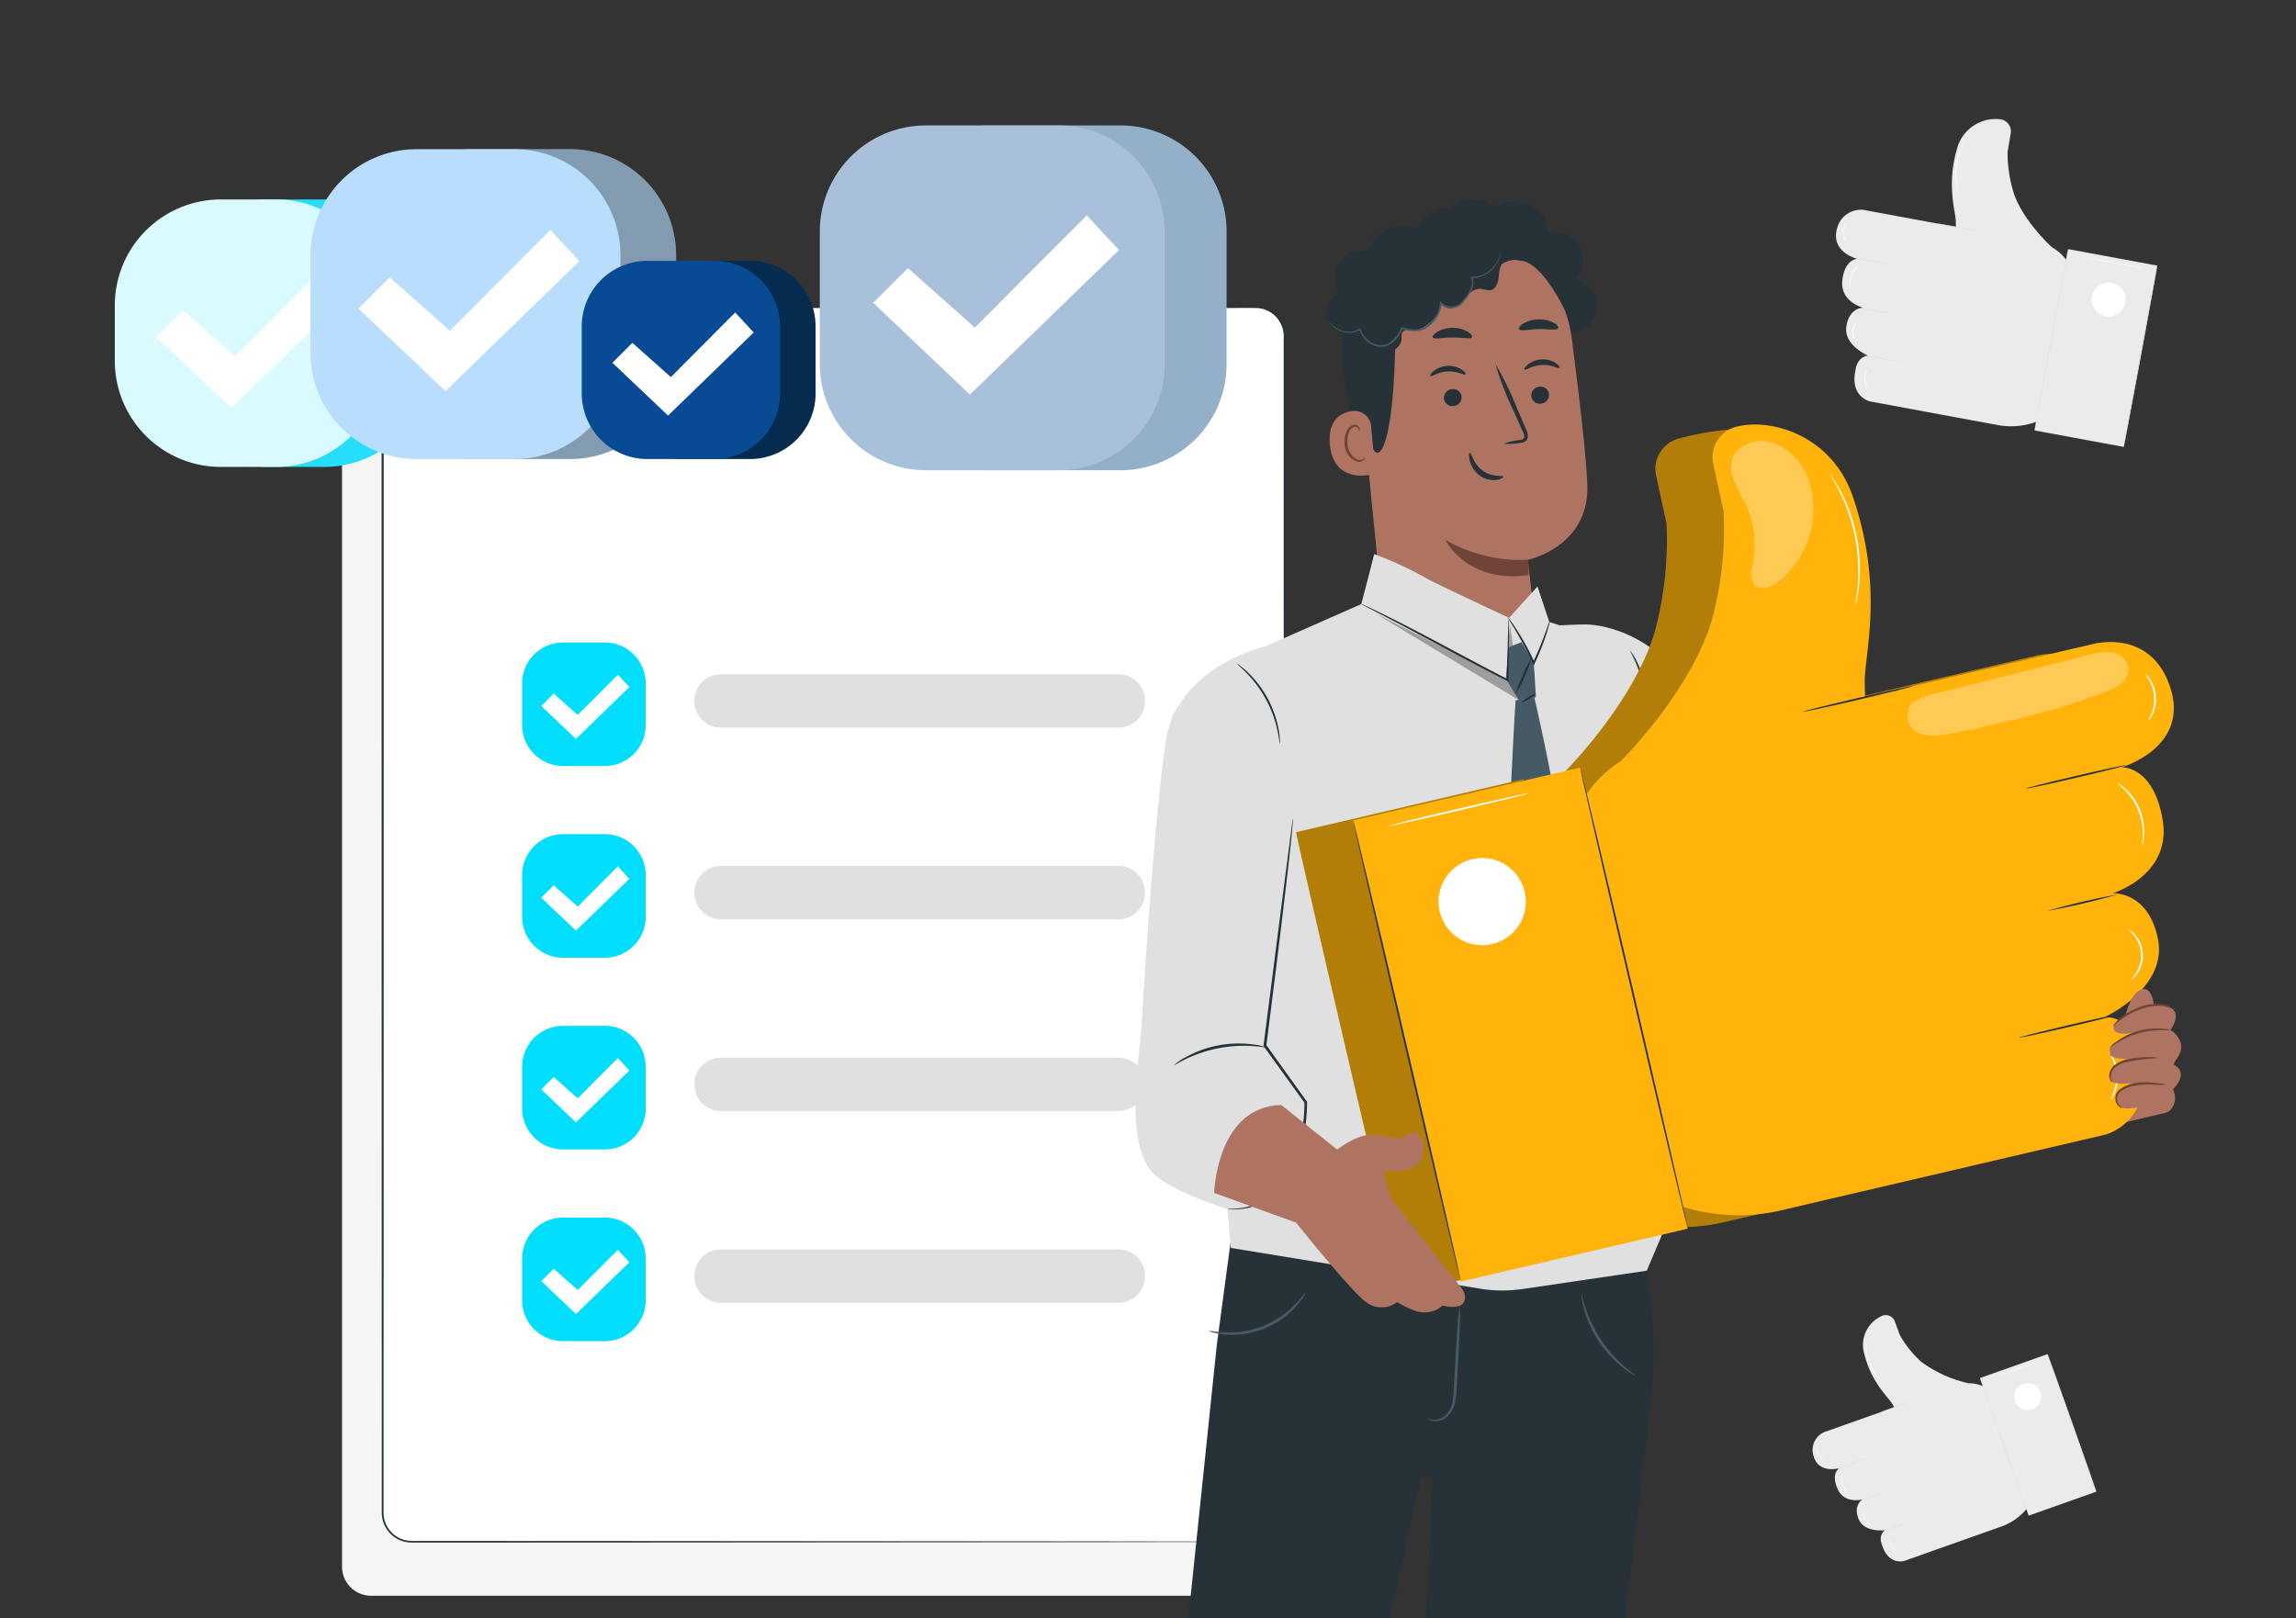 <svg xmlns="http://www.w3.org/2000/svg" xmlns:xlink="http://www.w3.org/1999/xlink" width="288" height="203" viewBox="0 0 288 203">
  <rect x="0" y="0" width="288" height="203" fill="#333333" stroke="none"/>
  <defs>
    <clipPath id="clip-path">
      <rect id="Rectangle_297512" data-name="Rectangle 297512" width="288" height="203" transform="translate(300 1236)" fill="#fff" stroke="#707070" stroke-width="1"/>
    </clipPath>
    <clipPath id="clip-path-2">
      <rect id="Rectangle_297511" data-name="Rectangle 297511" width="288" height="316.606" fill="none"/>
    </clipPath>
    <clipPath id="clip-path-3">
      <rect id="Rectangle_297510" data-name="Rectangle 297510" width="288" height="203" transform="translate(0 0)" fill="none"/>
    </clipPath>
    <clipPath id="clip-path-4">
      <rect id="Rectangle_297504" data-name="Rectangle 297504" width="18.053" height="10.908" transform="translate(172.459 76.921)" fill="none"/>
    </clipPath>
    <clipPath id="clip-path-5">
      <rect id="Rectangle_297505" data-name="Rectangle 297505" width="102.939" height="108.431" transform="translate(162.576 53.817)" fill="none"/>
    </clipPath>
    <clipPath id="clip-path-6">
      <rect id="Rectangle_297507" data-name="Rectangle 297507" width="10.319" height="18.448" transform="translate(217.158 55.32)" fill="none"/>
    </clipPath>
    <clipPath id="clip-path-7">
      <rect id="Rectangle_297508" data-name="Rectangle 297508" width="27.777" height="10.505" transform="translate(239.23 81.798)" fill="none"/>
    </clipPath>
    <clipPath id="clip-path-8">
      <rect id="Rectangle_297509" data-name="Rectangle 297509" width="38.874" height="38.874" transform="translate(45.932 18.714)" fill="none"/>
    </clipPath>
  </defs>
  <g id="_3" data-name="3" transform="translate(-300 -1236)" clip-path="url(#clip-path)">
    <g id="Group_147901" data-name="Group 147901" transform="translate(300 1236)">
      <g id="Group_147900" data-name="Group 147900" clip-path="url(#clip-path-2)">
        <g id="Group_147899" data-name="Group 147899">
          <g id="Group_147898" data-name="Group 147898" clip-path="url(#clip-path-3)">
            <path id="Path_206656" data-name="Path 206656" d="M152.4,200.192H46.549a3.647,3.647,0,0,1-3.647-3.647V48.927a3.647,3.647,0,0,1,3.647-3.647H152.4a3.647,3.647,0,0,1,3.647,3.647V196.545a3.647,3.647,0,0,1-3.647,3.647" fill="#f5f5f5"/>
            <path id="Path_206657" data-name="Path 206657" d="M260.226,34.951l.282,1.43-2.833,15.327a9.139,9.139,0,0,1-7.068,1.618l-16.031-2.963s-2.548-.569-1.838-3.877c0,0,.126-1.746,1.622-1.862,0,0-3.108-1.263-2.764-3.656s2.107-2.361,2.107-2.361-2.91-.735-2.609-3.431,1.875-2.7,1.875-2.7-3.385-.823-2.538-3.81a3.075,3.075,0,0,1,3.757-2.254l11.4,2.106,9.995,1.847a5.806,5.806,0,0,1,4.64,4.585" fill="#ebebeb"/>
            <path id="Path_206658" data-name="Path 206658" d="M257.4,31.031s-3.511-3.177-4.747-6.632a17.048,17.048,0,0,1-.835-5.335c.026-.136.232-1.344.4-2.332a1.533,1.533,0,0,0-1.191-1.752,5.01,5.01,0,0,0-5.548,3.675c-1.333,4.593-.194,7.723-.155,9.122l.038,1.4Z" fill="#ebebeb"/>
            <rect id="Rectangle_297502" data-name="Rectangle 297502" width="23.135" height="11.387" transform="translate(255.201 53.999) rotate(-79.526)" fill="#ebebeb"/>
            <path id="Path_206659" data-name="Path 206659" d="M255.2,54c-.024-.005.9-5.1,2.059-11.382s2.122-11.372,2.146-11.367-.9,5.1-2.059,11.383S255.225,54,255.2,54" fill="#e0e0e0"/>
            <path id="Path_206660" data-name="Path 206660" d="M266.4,56.069c-.024,0,.9-5.1,2.059-11.382s2.122-11.372,2.146-11.367-.9,5.1-2.059,11.383-2.122,11.371-2.146,11.366" fill="#e0e0e0"/>
            <path id="Path_206661" data-name="Path 206661" d="M262.4,37.188a2.131,2.131,0,1,0,2.482-1.708,2.13,2.13,0,0,0-2.482,1.708" fill="#fff"/>
            <path id="Path_206662" data-name="Path 206662" d="M242.967,28.034c.005-.024,1.229.182,2.735.46s2.723.524,2.718.548-1.228-.182-2.735-.46-2.722-.524-2.718-.548" fill="#e0e0e0"/>
            <path id="Path_206663" data-name="Path 206663" d="M233.456,38.673a17.682,17.682,0,0,1,1.751.278c.963.178,1.739.342,1.735.366a17.588,17.588,0,0,1-1.751-.278,17.694,17.694,0,0,1-1.735-.366" fill="#e0e0e0"/>
            <path id="Path_206664" data-name="Path 206664" d="M232.758,32.381c.005-.024,1.116.161,2.482.413s2.47.477,2.465.5-1.115-.16-2.482-.413-2.469-.477-2.465-.5" fill="#e0e0e0"/>
            <path id="Path_206665" data-name="Path 206665" d="M233.654,44.523c0-.024,1.116.161,2.482.413s2.47.477,2.465.5-1.115-.16-2.482-.413-2.469-.477-2.465-.5" fill="#e0e0e0"/>
            <path id="Path_206666" data-name="Path 206666" d="M261.928,32.382c0-.024,1.573.246,3.5.6s3.491.666,3.487.69-1.573-.244-3.5-.6-3.491-.666-3.486-.69" fill="#fff"/>
            <path id="Path_206667" data-name="Path 206667" d="M232.165,36.326a.417.417,0,0,1-.05-.129,1.97,1.97,0,0,1-.075-.369,2.706,2.706,0,0,1-.006-.56,3.139,3.139,0,0,1,.147-.671,3.027,3.027,0,0,1,.3-.617,2.669,2.669,0,0,1,.352-.436,1.957,1.957,0,0,1,.288-.243c.074-.05.116-.076.119-.07s-.15.126-.361.356a3.066,3.066,0,0,0-.328.436,3.055,3.055,0,0,0-.436,1.253,3.118,3.118,0,0,0-.013.546c.022.311.078.5.062.5" fill="#fff"/>
            <path id="Path_206668" data-name="Path 206668" d="M231.573,30.257a.827.827,0,0,1-.223-.288,1.765,1.765,0,0,1,.032-1.7.83.83,0,0,1,.233-.279c.012.01-.079.115-.178.31a1.91,1.91,0,0,0-.03,1.644c.092.2.179.306.166.316" fill="#fff"/>
            <path id="Path_206669" data-name="Path 206669" d="M233,42.853a.865.865,0,0,1-.312-.28,1.516,1.516,0,0,1,.027-1.9.869.869,0,0,1,.32-.271c.01.013-.121.1-.27.31a1.552,1.552,0,0,0-.026,1.826c.143.209.271.305.261.317" fill="#fff"/>
            <path id="Path_206670" data-name="Path 206670" d="M234.28,48.677a.906.906,0,0,1-.216-.306,2,2,0,0,1,0-1.761.891.891,0,0,1,.213-.307c.013.009-.068.126-.156.333a2.244,2.244,0,0,0-.17.855,2.22,2.22,0,0,0,.176.853c.089.208.171.324.158.333" fill="#fff"/>
            <path id="Path_206671" data-name="Path 206671" d="M245.606,23.975a1.5,1.5,0,0,1-.078-.253c-.024-.082-.049-.183-.072-.3s-.055-.253-.073-.405a7.908,7.908,0,0,1-.089-1.069,8.177,8.177,0,0,1,.377-2.593,7.885,7.885,0,0,1,.391-1c.061-.14.13-.261.186-.368s.109-.2.155-.27a1.364,1.364,0,0,1,.147-.22,1.585,1.585,0,0,1-.117.238c-.041.074-.09.165-.141.275s-.116.23-.173.371a8.845,8.845,0,0,0-.369,1,8.638,8.638,0,0,0-.374,2.568A8.848,8.848,0,0,0,245.445,23c.015.151.042.286.06.405s.039.221.057.3a1.486,1.486,0,0,1,.044.261" fill="#fff"/>
            <path id="Path_206672" data-name="Path 206672" d="M250.376,175.1l.759.869,4.122,11.629a7.236,7.236,0,0,1-4.205,3.906l-12.164,4.311s-1.972.618-2.794-1.931c0,0-.6-1.246.375-1.918,0,0-2.63.364-3.341-1.413s.51-2.453.51-2.453-2.286.648-3.146-1.319.217-2.593.217-2.593-2.646.776-3.248-1.608a2.434,2.434,0,0,1,1.685-3.031l8.651-3.069,7.584-2.688a4.6,4.6,0,0,1,5,1.308" fill="#ebebeb"/>
            <path id="Path_206673" data-name="Path 206673" d="M246.889,173.524a15.789,15.789,0,0,1-5.878-2.669,13.492,13.492,0,0,1-2.684-3.328c-.036-.1-.373-1.012-.648-1.756a1.213,1.213,0,0,0-1.51-.73,3.966,3.966,0,0,0-2.35,4.715c.9,3.676,2.923,5.372,3.5,6.315l.579.944Z" fill="#ebebeb"/>
            <rect id="Rectangle_297503" data-name="Rectangle 297503" width="9.014" height="18.313" transform="translate(248.35 172.881) rotate(-19.514)" fill="#ebebeb"/>
            <path id="Path_206674" data-name="Path 206674" d="M254.468,190.142c-.018.007-1.4-3.853-3.092-8.618s-3.044-8.637-3.026-8.643,1.4,3.852,3.092,8.619,3.044,8.636,3.026,8.642" fill="#e0e0e0"/>
            <path id="Path_206675" data-name="Path 206675" d="M262.964,187.131c-.019.007-1.4-3.853-3.093-8.618s-3.044-8.637-3.026-8.643,1.4,3.852,3.093,8.619,3.043,8.635,3.026,8.642" fill="#e0e0e0"/>
            <path id="Path_206676" data-name="Path 206676" d="M252.749,175.769a1.686,1.686,0,1,0,1.026-2.153,1.686,1.686,0,0,0-1.026,2.153" fill="#fff"/>
            <path id="Path_206677" data-name="Path 206677" d="M235.806,177.181c-.007-.018.915-.362,2.057-.766s2.074-.719,2.081-.7-.915.362-2.057.767-2.074.718-2.081.7" fill="#e0e0e0"/>
            <path id="Path_206678" data-name="Path 206678" d="M233.495,188.238c-.007-.018.58-.243,1.31-.5a13.625,13.625,0,0,1,1.335-.435c.006.018-.581.243-1.311.5s-1.328.453-1.334.435" fill="#e0e0e0"/>
            <path id="Path_206679" data-name="Path 206679" d="M230.527,184.2c-.007-.018.829-.331,1.865-.7s1.882-.65,1.889-.631-.829.331-1.865.7-1.883.65-1.889.632" fill="#e0e0e0"/>
            <path id="Path_206680" data-name="Path 206680" d="M235.945,192.171c-.007-.018.829-.331,1.865-.7s1.882-.65,1.889-.631-.829.331-1.865.7-1.882.65-1.889.632" fill="#e0e0e0"/>
            <path id="Path_206681" data-name="Path 206681" d="M250.527,172.66c-.007-.018,1.175-.454,2.639-.973s2.657-.925,2.664-.907-1.175.454-2.64.974-2.656.924-2.663.906" fill="#fff"/>
            <path id="Path_206682" data-name="Path 206682" d="M231.681,187.14s-.033-.021-.085-.069a1.508,1.508,0,0,1-.2-.223,2.13,2.13,0,0,1-.225-.382,2.478,2.478,0,0,1-.166-.518,2.443,2.443,0,0,1-.037-.542,2.188,2.188,0,0,1,.069-.438,1.615,1.615,0,0,1,.1-.281.357.357,0,0,1,.054-.1c.012.005-.053.146-.106.388a2.379,2.379,0,0,0-.053.428,2.655,2.655,0,0,0,.042.527,2.6,2.6,0,0,0,.155.505,2.428,2.428,0,0,0,.207.379c.139.205.252.312.242.321" fill="#fff"/>
            <path id="Path_206683" data-name="Path 206683" d="M228.874,183.213a.67.67,0,0,1-.267-.109,1.395,1.395,0,0,1-.652-1.18.64.64,0,0,1,.05-.284c.012,0-.009.11,0,.283a1.51,1.51,0,0,0,.63,1.139c.141.1.244.139.239.151" fill="#fff"/>
            <path id="Path_206684" data-name="Path 206684" d="M234.837,191.284a.683.683,0,0,1-.325-.069,1.2,1.2,0,0,1-.734-1.315.687.687,0,0,1,.112-.312c.012,0-.041.12-.062.319a1.229,1.229,0,0,0,.705,1.263c.18.086.306.1.3.114" fill="#fff"/>
            <path id="Path_206685" data-name="Path 206685" d="M238.018,194.771a.729.729,0,0,1-.269-.124,1.589,1.589,0,0,1-.7-1.206.736.736,0,0,1,.025-.295c.013,0,0,.114.025.291a1.744,1.744,0,0,0,.68,1.169c.143.107.245.154.24.165" fill="#fff"/>
            <path id="Path_206686" data-name="Path 206686" d="M236.01,173.353a1.22,1.22,0,0,1-.154-.143c-.048-.047-.106-.106-.169-.179s-.138-.152-.21-.249a6.362,6.362,0,0,1-.485-.7,6.5,6.5,0,0,1-.767-1.927,6.358,6.358,0,0,1-.127-.84c-.014-.12-.014-.23-.018-.326s0-.178,0-.246a1.246,1.246,0,0,1,.014-.209,1.136,1.136,0,0,1,.014.209c0,.067,0,.149.012.244s.012.2.029.323a6.8,6.8,0,0,0,.141.83,7.464,7.464,0,0,0,.308.983,7.54,7.54,0,0,0,.452.926,6.946,6.946,0,0,0,.467.7c.07.1.142.179.2.253s.114.137.159.187a1.2,1.2,0,0,1,.134.161" fill="#fff"/>
            <path id="Path_206687" data-name="Path 206687" d="M157.487,193.423H51.641a3.647,3.647,0,0,1-3.647-3.647V42.159a3.647,3.647,0,0,1,3.647-3.647H157.487a3.647,3.647,0,0,1,3.647,3.647V189.776a3.647,3.647,0,0,1-3.647,3.647" fill="#fff"/>
            <path id="Path_206688" data-name="Path 206688" d="M157.487,193.423a3.857,3.857,0,0,0,1.331-.268,3.65,3.65,0,0,0,2.272-3.037c.026-3.524-.007-8.733-.008-15.435-.01-13.408-.024-32.806-.042-56.775,0-11.985-.01-25.113-.016-39.206q0-10.569-.006-21.84,0-5.631,0-11.422,0-1.449,0-2.906a3.658,3.658,0,0,0-.829-2.643,3.517,3.517,0,0,0-2.471-1.246c-.968-.024-1.967-.007-2.954-.011l-103.106.009a3.528,3.528,0,0,0-2.84,1.434,3.384,3.384,0,0,0-.635,1.5,12.758,12.758,0,0,0-.053,1.681V63.51q0,13.361,0,26.307c0,17.248-.006,33.885-.008,49.733s-.008,30.909-.012,45q0,2.643,0,5.239a3.562,3.562,0,0,0,.864,2.3,3.5,3.5,0,0,0,2.13,1.18,8.5,8.5,0,0,0,1.253.047h3.78l4.956,0,18.813.009,56.772.042,15.434.024,4.014.014c.9,0,1.368.013,1.368.013s-.463.009-1.368.013l-4.014.014-15.434.024-56.772.042-18.813.009-4.956,0H52.35a8.734,8.734,0,0,1-1.286-.048,3.714,3.714,0,0,1-2.258-1.249,3.776,3.776,0,0,1-.918-2.438q0-2.6,0-5.24c0-14.094-.008-29.154-.012-45s-.005-32.485-.008-49.733q0-12.936,0-26.307V43.258a12.691,12.691,0,0,1,.055-1.724,3.662,3.662,0,0,1,.684-1.615,3.8,3.8,0,0,1,3.052-1.54l103.106.012c.994.005,1.971-.012,2.97.011a3.779,3.779,0,0,1,2.64,1.334,3.907,3.907,0,0,1,.883,2.8V45.44q0,5.789,0,11.422,0,11.259-.007,21.84c-.006,14.093-.011,27.221-.016,39.206-.018,23.969-.032,43.367-.042,56.775-.016,6.7,0,11.906-.042,15.44a3.651,3.651,0,0,1-.935,2.1,3.629,3.629,0,0,1-2.376,1.184c-.229.01-.345.011-.345.011" fill="#263238"/>
            <path id="Path_206689" data-name="Path 206689" d="M140.288,91.277H90.44a3.346,3.346,0,0,1,0-6.692h49.848a3.346,3.346,0,1,1,0,6.692" fill="#e0e0e0"/>
            <path id="Path_206690" data-name="Path 206690" d="M75.86,96.1H70.632a5.138,5.138,0,0,1-5.138-5.138V85.734A5.138,5.138,0,0,1,70.632,80.6H75.86A5.138,5.138,0,0,1,81,85.734v5.228A5.138,5.138,0,0,1,75.86,96.1" fill="#00defc"/>
            <path id="Path_206691" data-name="Path 206691" d="M67.893,88.571l1.562-1.562,3.012,2.678,5.03-5.049,1.45,1.561-6.7,6.5Z" fill="#fff"/>
            <path id="Path_206692" data-name="Path 206692" d="M140.288,115.328H90.44a3.346,3.346,0,0,1,0-6.692h49.848a3.346,3.346,0,1,1,0,6.692" fill="#e0e0e0"/>
            <path id="Path_206693" data-name="Path 206693" d="M75.86,120.151H70.632a5.138,5.138,0,0,1-5.138-5.138v-5.228a5.138,5.138,0,0,1,5.138-5.138H75.86A5.138,5.138,0,0,1,81,109.785v5.228a5.138,5.138,0,0,1-5.138,5.138" fill="#00defc"/>
            <path id="Path_206694" data-name="Path 206694" d="M67.893,112.622l1.562-1.562,3.012,2.678,5.03-5.05,1.45,1.562-6.7,6.5Z" fill="#fff"/>
            <path id="Path_206695" data-name="Path 206695" d="M140.288,139.379H90.44a3.345,3.345,0,1,1,0-6.691h49.848a3.345,3.345,0,1,1,0,6.691" fill="#e0e0e0"/>
            <path id="Path_206696" data-name="Path 206696" d="M75.86,144.2H70.632a5.138,5.138,0,0,1-5.138-5.138v-5.228a5.138,5.138,0,0,1,5.138-5.138H75.86A5.138,5.138,0,0,1,81,133.836v5.228A5.138,5.138,0,0,1,75.86,144.2" fill="#00defc"/>
            <path id="Path_206697" data-name="Path 206697" d="M67.893,136.673l1.562-1.562,3.012,2.678,5.03-5.05,1.45,1.562-6.7,6.5Z" fill="#fff"/>
            <path id="Path_206698" data-name="Path 206698" d="M140.288,163.431H90.44a3.346,3.346,0,1,1,0-6.692h49.848a3.346,3.346,0,1,1,0,6.692" fill="#e0e0e0"/>
            <path id="Path_206699" data-name="Path 206699" d="M75.86,168.253H70.632a5.137,5.137,0,0,1-5.138-5.137v-5.229a5.138,5.138,0,0,1,5.138-5.138H75.86A5.138,5.138,0,0,1,81,157.887v5.229a5.137,5.137,0,0,1-5.138,5.137" fill="#00defc"/>
            <path id="Path_206700" data-name="Path 206700" d="M67.893,160.724l1.562-1.562,3.012,2.678,5.03-5.05,1.45,1.562-6.7,6.5Z" fill="#fff"/>
            <path id="Path_206701" data-name="Path 206701" d="M205.8,155.005a65.368,65.368,0,0,1,1.427,19.228c-.315,4.086-14.1,117.129-14.1,117.129H174.5l5.233-106.245-1.524.331s-10.163,45.313-10.993,52.65c-.745,6.594-9.316,54.5-9.316,54.5l-17.022.2,5.436-63.369,6.327-60.8,2.38-17.7Z" fill="#263238"/>
            <path id="Path_206702" data-name="Path 206702" d="M179.059,177.908c-.008.01.033.053.121.127a1.278,1.278,0,0,0,.454.215,2.129,2.129,0,0,0,1.765-.418,3.5,3.5,0,0,0,1.205-2.406c.134-1.012.154-2.1.229-3.251.125-2.3.219-4.382.268-5.89a16.28,16.28,0,0,0,0-2.446,16.448,16.448,0,0,0-.26,2.432c-.115,1.505-.248,3.585-.374,5.885-.074,1.145-.087,2.255-.2,3.224a3.313,3.313,0,0,1-1.031,2.249,2.059,2.059,0,0,1-1.58.482,3.516,3.516,0,0,1-.6-.2" fill="#455a64"/>
            <path id="Path_206703" data-name="Path 206703" d="M151.671,166.978a1.494,1.494,0,0,0,.521.188,8.852,8.852,0,0,0,1.487.25,10.713,10.713,0,0,0,8.959-3.6,8.935,8.935,0,0,0,.9-1.21,1.5,1.5,0,0,0,.246-.5c-.052-.035-.467.633-1.335,1.532a11.435,11.435,0,0,1-8.756,3.517c-1.25-.048-2.011-.243-2.024-.182" fill="#455a64"/>
            <path id="Path_206704" data-name="Path 206704" d="M198.378,162.249a6.087,6.087,0,0,0,.283,1.869,13.987,13.987,0,0,0,4.986,7.5,6.082,6.082,0,0,0,1.614.984,16.942,16.942,0,0,1-6.883-10.357" fill="#455a64"/>
            <path id="Path_206705" data-name="Path 206705" d="M255.247,130.264l4.273,1.351,7.761-4.29,4.4,12.263L261.123,142.1l-8-.88Z" fill="#ae7461"/>
            <path id="Path_206706" data-name="Path 206706" d="M205.555,81.026s4.365,2.62,7.98,11.524c7.1,17.49,11.562,26.932,11.562,26.932l32.6,10.3-2.6,13.069s-33.048-4.6-37.474-6.263c-6.054-2.271-10.545-14.212-10.545-14.212Z" fill="#e0e0e0"/>
            <path id="Path_206707" data-name="Path 206707" d="M196.6,41.788a3.44,3.44,0,0,0,1.115-6.753,3.578,3.578,0,0,0-3.421-5.868,4.283,4.283,0,0,0-6.628-3.177,4.816,4.816,0,0,0-5.928.181,3.425,3.425,0,0,0-2.724,5.956" fill="#263238"/>
            <path id="Path_206708" data-name="Path 206708" d="M181.167,29.6l.755-.037a14.594,14.594,0,0,1,15.2,12.682c.918,7.015,1.842,14.777,1.983,18.557.292,7.828-7.472,9.434-7.472,9.434l1.128,9.366-19.016.355-3.373-34.005c-1.1-8.088,2.682-15.472,10.8-16.352" fill="#ae7461"/>
            <path id="Path_206709" data-name="Path 206709" d="M191.694,70.22a18.987,18.987,0,0,1-10.4-2.491s2.691,5.511,10.462,4.418Z" fill="#6f4439"/>
            <path id="Path_206710" data-name="Path 206710" d="M194.3,49.462a1.119,1.119,0,0,1-1.021,1.181,1.07,1.07,0,0,1-1.2-.95,1.12,1.12,0,0,1,1.02-1.182,1.071,1.071,0,0,1,1.2.951" fill="#263238"/>
            <path id="Path_206711" data-name="Path 206711" d="M195.627,46.156c-.131.153-1.008-.432-2.211-.369-1.2.046-2.053.708-2.191.567-.067-.062.061-.332.431-.63a3.066,3.066,0,0,1,1.745-.635,2.95,2.95,0,0,1,1.769.476c.384.265.522.522.457.591" fill="#263238"/>
            <path id="Path_206712" data-name="Path 206712" d="M183.338,49.765a1.117,1.117,0,0,1-1.021,1.18,1.069,1.069,0,0,1-1.2-.95,1.12,1.12,0,0,1,1.02-1.181,1.071,1.071,0,0,1,1.2.951" fill="#263238"/>
            <path id="Path_206713" data-name="Path 206713" d="M183.821,46.967c-.131.153-1.01-.431-2.211-.369-1.2.046-2.053.708-2.191.568-.067-.062.059-.332.431-.631A3.078,3.078,0,0,1,181.6,45.9a2.95,2.95,0,0,1,1.769.476c.383.265.522.522.457.591" fill="#263238"/>
            <path id="Path_206714" data-name="Path 206714" d="M188.627,55.666a7.95,7.95,0,0,1,1.935-.45c.305-.046.593-.122.634-.334a1.565,1.565,0,0,0-.25-.9q-.487-1.092-1.024-2.292a40.36,40.36,0,0,1-2.343-6.014,40.081,40.081,0,0,1,2.821,5.811q.518,1.209.987,2.308a1.782,1.782,0,0,1,.219,1.2.768.768,0,0,1-.482.474,2.1,2.1,0,0,1-.518.1,7.842,7.842,0,0,1-1.979.1" fill="#263238"/>
            <path id="Path_206715" data-name="Path 206715" d="M184.634,42.29c-.143.313-1.19.033-2.461.056-1.271-.007-2.328.285-2.459-.026-.058-.148.154-.433.6-.7a3.8,3.8,0,0,1,1.883-.495,3.677,3.677,0,0,1,1.865.472c.435.262.636.544.573.693" fill="#263238"/>
            <path id="Path_206716" data-name="Path 206716" d="M195.439,41.195c-.24.287-1.246.052-2.44.1-1.195.01-2.194.293-2.441.019-.109-.134.037-.415.465-.695a3.9,3.9,0,0,1,1.961-.547,3.833,3.833,0,0,1,1.972.453c.436.26.588.534.483.672" fill="#263238"/>
            <path id="Path_206717" data-name="Path 206717" d="M196.188,38.694s-2.307-4.8-4.726-5.823c-2.929-1.242-4,1.959-6.767,1.332s-5.56-1.819-8.241.427c-2.934,2.457-1.425,4-1.441,7.485-.064,14.111-2.437,18.218-3.5,11.626-.116-.722-2.16-1.2-2.612-4.253-.585-3.96-.978-8.783-.23-11.651.63-2.417,1.906-4.129,4.249-6.063,3.7-3.052,8.972-3.376,12.573-3.193s10.714,3.962,10.692,10.113" fill="#263238"/>
            <path id="Path_206718" data-name="Path 206718" d="M172,53.5a2.124,2.124,0,0,0-2.4-1.931c-1.452.211-3.034,1.119-2.788,4.13.437,5.339,5.708,3.8,5.7,3.646,0-.1-.319-3.612-.521-5.845" fill="#ae7461"/>
            <path id="Path_206719" data-name="Path 206719" d="M171.2,57.434c-.025-.015-.088.073-.239.158a.939.939,0,0,1-.694.071,2.309,2.309,0,0,1-1.234-1.978,3.084,3.084,0,0,1,.151-1.353,1.077,1.077,0,0,1,.642-.771.473.473,0,0,1,.569.21c.084.143.059.252.088.259s.107-.1.046-.316a.589.589,0,0,0-.237-.317.7.7,0,0,0-.526-.094,1.312,1.312,0,0,0-.9.907,3.174,3.174,0,0,0-.2,1.515,2.423,2.423,0,0,0,1.545,2.195.993.993,0,0,0,.839-.211c.155-.145.173-.267.154-.275" fill="#6f4439"/>
            <path id="Path_206720" data-name="Path 206720" d="M171.594,43.136a5.076,5.076,0,0,0,2.317.933,1.747,1.747,0,0,0,1.875-1.323c.045-.375-.068-.8.163-1.1.275-.357.819-.277,1.269-.251,1.564.087,3.295-1.72,3.616-3.253a1.4,1.4,0,0,0,1.885.294,5.021,5.021,0,0,0,1.232-1.21,2.2,2.2,0,0,1,1.79-1.01,5.263,5.263,0,0,0,1.176.2c.7-.1,1-.937,1.073-1.639s.114-1.52.69-1.929a2.8,2.8,0,0,1,1.909-.147c.652.063,1.479-.131,1.613-.771a1.269,1.269,0,0,0-.287-.958,3.469,3.469,0,0,0-4.155-1.108,4.7,4.7,0,0,0-8.671-.482,4.77,4.77,0,0,0-7.53,2.116,3.458,3.458,0,0,0-3.645,5.217,3.285,3.285,0,0,0-1.675,2.7,1.882,1.882,0,0,0,2.223,1.814,1.915,1.915,0,0,0,3.4,1.743" fill="#263238"/>
            <path id="Path_206721" data-name="Path 206721" d="M188.236,31.413a.282.282,0,0,1,0,.1c0,.065,0,.162-.02.287a3.36,3.36,0,0,1-.337,1.05,3.83,3.83,0,0,1-1.124,1.324,3.563,3.563,0,0,1-2.159.733l.084-.123a1.936,1.936,0,0,1-.034,1.482,5.521,5.521,0,0,1-.85,1.361,3.934,3.934,0,0,1-.568.644,1.868,1.868,0,0,1-.832.356,1.954,1.954,0,0,1-1.752-.531l.2-.067a4.017,4.017,0,0,1-1.563,2.86,2.927,2.927,0,0,1-1.728.663,5.268,5.268,0,0,1-1.75-.294l.14-.07A4.221,4.221,0,0,1,174.76,42.9a2.248,2.248,0,0,1-1.838.6,2.95,2.95,0,0,1-2.383-2.193l.124.05a2.762,2.762,0,0,1-1.825.362,3.017,3.017,0,0,1-1.31-.508,2.607,2.607,0,0,1-.63-.624,1.264,1.264,0,0,1-.149-.27,3.22,3.22,0,0,0,.83.819,2.983,2.983,0,0,0,1.276.454,2.64,2.64,0,0,0,1.72-.371l.1-.062.027.112a2.78,2.78,0,0,0,2.253,2.03,2.041,2.041,0,0,0,1.667-.564,4.02,4.02,0,0,0,1.112-1.626l.037-.1.1.031a5.1,5.1,0,0,0,1.673.28,2.7,2.7,0,0,0,1.6-.617,3.8,3.8,0,0,0,1.479-2.695l.021-.255.177.188a1.736,1.736,0,0,0,1.547.469,1.673,1.673,0,0,0,.738-.31,3.892,3.892,0,0,0,.536-.6,5.381,5.381,0,0,0,.832-1.3,1.758,1.758,0,0,0,.05-1.342l-.05-.126.135,0a3.441,3.441,0,0,0,2.071-.671,3.8,3.8,0,0,0,1.119-1.255,4.146,4.146,0,0,0,.442-1.388" fill="#455a64"/>
            <path id="Path_206722" data-name="Path 206722" d="M188.569,59.793c-.04-.2-1.342.142-2.559-.728s-1.439-2.294-1.624-2.256c-.086,0-.171.375-.033.965a3.352,3.352,0,0,0,1.282,1.9,2.921,2.921,0,0,0,2.124.527c.557-.094.841-.324.81-.411" fill="#263238"/>
            <path id="Path_206723" data-name="Path 206723" d="M220.318,109.251c-.119-.422-7.084-19.38-9.306-23.529-2.658-4.964-8.246-7.16-11.714-7.373s-40.589,2.744-40.589,2.744-11.087,2.484-12.5,12.019c-1.627,10.978-3.053,36.108-3.053,36.108l16.9-8.659,2.189-5.512,34.957,7.8,8.535-12.626Z" fill="#e0e0e0"/>
            <path id="Path_206724" data-name="Path 206724" d="M156.257,82.174l14.5-6.392,1.625-6.253,16.924,8,3.545-3.917,1.484,4.414,3.709,1.213,8.668,15.245-.027,32.484,1.754,28.022-1.879,4.423-15.528,2.291a17.654,17.654,0,0,1-5.122.006l-31.518-5.153-.812-9.257,3.366-25.518Z" fill="#e0e0e0"/>
            <path id="Path_206725" data-name="Path 206725" d="M172.381,69.528a42.651,42.651,0,0,1,6.752,3.141c4.761,2.541,10.172,4.86,10.172,4.86l-.411,7.642L170.883,76.13" fill="#e0e0e0"/>
            <path id="Path_206726" data-name="Path 206726" d="M192.85,73.613l-3.545,3.917,1.9,8.191,3.157-7.4" fill="#e0e0e0"/>
            <g id="Group_147885" data-name="Group 147885" opacity="0.3">
              <g id="Group_147884" data-name="Group 147884">
                <g id="Group_147883" data-name="Group 147883" clip-path="url(#clip-path-4)">
                  <path id="Path_206727" data-name="Path 206727" d="M189.371,78.375c.157.117,1.141,9.454,1.141,9.454L172.459,76.921l16.435,8.251Z"/>
                </g>
              </g>
            </g>
            <path id="Path_206728" data-name="Path 206728" d="M189.249,113.221c-.271-7.141.855-25.36.855-25.36l2.353-.379a265.891,265.891,0,0,1,6.037,39.413c.665,8.783.665,18.955.665,18.955L194.431,156l-5.224-10.08s.371-24.018.042-32.7" fill="#455a64"/>
            <path id="Path_206729" data-name="Path 206729" d="M155.178,83.278c-.028.035.489.438,1.22,1.191a14.773,14.773,0,0,1,3.826,7.118c.225,1.025.276,1.678.32,1.674a1.59,1.59,0,0,0,0-.461,9.324,9.324,0,0,0-.15-1.248,13.314,13.314,0,0,0-3.875-7.209,9.6,9.6,0,0,0-.958-.814,1.618,1.618,0,0,0-.387-.251" fill="#263238"/>
            <path id="Path_206730" data-name="Path 206730" d="M189.249,81.184l1.612-.629,1.528,2.621.276,4.306-2.153.347-1.618-2.657Z" fill="#455a64"/>
            <path id="Path_206731" data-name="Path 206731" d="M206.684,93.994c-.069,0-.125,9.321-.125,20.816s.056,20.819.125,20.819.125-9.319.125-20.819-.056-20.816-.125-20.816" fill="#263238"/>
            <path id="Path_206732" data-name="Path 206732" d="M189.135,77.463c-.031.021.347.6.919,1.557s1.328,2.3,2.05,3.839c.058.126.117.251.171.369l.113.242.114-.24a30.051,30.051,0,0,0,1.507-3.817c.156-.5.268-.9.337-1.182a1.552,1.552,0,0,0,.081-.443c-.035-.01-.228.6-.581,1.57s-.877,2.314-1.57,3.764l.227,0-.172-.372a31.92,31.92,0,0,0-2.126-3.825c-.307-.47-.568-.84-.756-1.091a1.79,1.79,0,0,0-.314-.373" fill="#263238"/>
            <path id="Path_206733" data-name="Path 206733" d="M170.756,75.782a1.205,1.205,0,0,0,.247.149l.731.381,2.691,1.394c2.269,1.181,5.378,2.863,8.823,4.7,2.1,1.117,4.085,2.153,5.814,3.018l.159.08,0-.177c.022-2.242.04-4.131.054-5.5,0-.642,0-1.16,0-1.55a3.322,3.322,0,0,0-.025-.55,3.327,3.327,0,0,0-.045.549c-.015.389-.034.907-.059,1.548-.036,1.366-.085,3.255-.144,5.5l.161-.1c-1.718-.88-3.7-1.924-5.8-3.042-3.444-1.84-6.568-3.5-8.861-4.64-1.145-.572-2.079-1.021-2.728-1.323l-.752-.34a1.238,1.238,0,0,0-.269-.1" fill="#263238"/>
            <path id="Path_206734" data-name="Path 206734" d="M204.507,81.671c-.037.022.246.5.611,1.319a14.569,14.569,0,0,1,1.249,6.794c-.05.893-.144,1.443-.1,1.45a1.2,1.2,0,0,0,.112-.377,8.428,8.428,0,0,0,.167-1.059,12.613,12.613,0,0,0-1.266-6.884,8.73,8.73,0,0,0-.532-.93c-.141-.211-.225-.322-.239-.313" fill="#263238"/>
            <path id="Path_206735" data-name="Path 206735" d="M190.906,88.107c.037.059.446-.134.914-.429s.818-.583.781-.641-.447.133-.915.429-.817.582-.78.641" fill="#263238"/>
            <path id="Path_206736" data-name="Path 206736" d="M190.131,87.056a11.86,11.86,0,0,0,1.1-2.18,11.986,11.986,0,0,0,.865-2.281,11.9,11.9,0,0,0-1.1,2.18,11.986,11.986,0,0,0-.865,2.281" fill="#263238"/>
            <path id="Path_206737" data-name="Path 206737" d="M153.288,83.776S147.7,87.8,147,90.018s-3.666,38.322-4.19,42.618-1.047,12.325,2.27,14.944,10.474,4.582,10.474,4.582l6.613-13.66-3.5-7.332,3.5-27.418Z" fill="#e0e0e0"/>
            <path id="Path_206738" data-name="Path 206738" d="M153.963,151.68a1.718,1.718,0,0,1,.357-.026,8.776,8.776,0,0,0,1.028-.066,7.615,7.615,0,0,0,3.574-1.293,9.784,9.784,0,0,0,3.409-4.666,21.4,21.4,0,0,0,1.293-7.348l.031.093-5.131-7.1-.04-.056.009-.069.073-.577c.987-7.689,1.881-14.648,2.532-19.725.325-2.5.588-4.531.776-5.976q.134-1.021.213-1.624a3.867,3.867,0,0,1,.082-.566.461.461,0,0,1,.007.145c0,.1-.006.24-.019.428-.036.4-.086.948-.147,1.632-.142,1.417-.37,3.464-.665,5.991-.59,5.056-1.449,12.034-2.431,19.739l-.073.578-.032-.125,5.114,7.114.032.044v.05a21.421,21.421,0,0,1-1.363,7.456,9.908,9.908,0,0,1-3.555,4.733,6.9,6.9,0,0,1-2.037.943l-.457.126-.431.074a4.775,4.775,0,0,1-.754.09,6.712,6.712,0,0,1-1.038.013,1.731,1.731,0,0,1-.357-.03" fill="#263238"/>
            <path id="Path_206739" data-name="Path 206739" d="M147.213,133.7a5.843,5.843,0,0,1,1.467-1.043,13.689,13.689,0,0,1,8.427-1.637,5.827,5.827,0,0,1,1.75.418,16.767,16.767,0,0,0-11.644,2.262" fill="#263238"/>
            <path id="Path_206740" data-name="Path 206740" d="M191.046,97.76h0c.019,0,.318,1.2.829,3.314a14.941,14.941,0,0,1,4.306-4.12l-.021,0s8.625-8.568,11.379-17.577a43.769,43.769,0,0,0,1.5-13.783c-.08-.346-.753-3.418-1.3-5.931a3.937,3.937,0,0,1,2.845-4.637c4.282-1.154,15.876-3.41,18.536,4.377,3.968,11.619-2.447,24.168-2.377,27.759.013.679.023,1.228.032,1.674,3.4-.786,6.035-1.352,6.048-1.3l0,0,22.325-5.209s7.376-2.232,9.906,5.329-6.054,10.075-6.054,10.075,4.035-.177,5.131,6.7-6.279,9.109-6.279,9.109,4.517-.291,5.686,5.805c1.138,5.933-6.236,9.509-6.63,9.7a14.56,14.56,0,0,1,1.778-.334,10.018,10.018,0,0,1-1.353.389c3.439.44,3.937,4.535,3.937,4.535,2.216,8.4-4.25,10.164-4.25,10.164l-40.759,9.519a23.463,23.463,0,0,1-12.288-.446c.391,1.737.6,2.715.586,2.72l-28.469,6.649c-.061.014-3.135-12.923-6.865-28.893s-6.7-28.933-6.643-28.947Z" fill="#ffb30b"/>
            <g id="Group_147888" data-name="Group 147888" opacity="0.3">
              <g id="Group_147887" data-name="Group 147887">
                <g id="Group_147886" data-name="Group 147886" clip-path="url(#clip-path-5)">
                  <path id="Path_206741" data-name="Path 206741" d="M191.046,97.76h0c.019,0,.318,1.2.829,3.314a14.941,14.941,0,0,1,4.306-4.12l-.021,0s8.625-8.568,11.379-17.577a43.769,43.769,0,0,0,1.5-13.783c-.08-.346-.753-3.418-1.3-5.931a3.937,3.937,0,0,1,2.845-4.637c4.282-1.154,15.876-3.41,18.536,4.377,3.968,11.619-2.447,24.168-2.377,27.759.013.679.023,1.228.032,1.674,3.4-.786,6.035-1.352,6.048-1.3l0,0,22.325-5.209s7.376-2.232,9.906,5.329-6.054,10.075-6.054,10.075,4.035-.177,5.131,6.7-6.279,9.109-6.279,9.109,4.517-.291,5.686,5.805c1.138,5.933-6.236,9.509-6.63,9.7a14.56,14.56,0,0,1,1.778-.334,10.018,10.018,0,0,1-1.353.389c3.439.44,3.937,4.535,3.937,4.535,2.216,8.4-4.25,10.164-4.25,10.164l-40.759,9.519a23.463,23.463,0,0,1-12.288-.446c.391,1.737.6,2.715.586,2.72l-28.469,6.649c-.061.014-3.135-12.923-6.865-28.893s-6.7-28.933-6.643-28.947Z"/>
                </g>
              </g>
            </g>
            <path id="Path_206742" data-name="Path 206742" d="M196.549,105.871l-.552,3.7,9.1,38.969a23.466,23.466,0,0,0,18.319,3.3l40.759-9.519s6.466-1.765,4.25-10.164c0,0-.532-4.461-4.381-4.581,0,0,7.818-3.61,6.649-9.705s-5.686-5.805-5.686-5.805,7.376-2.233,6.279-9.11-5.131-6.7-5.131-6.7,8.584-2.514,6.054-10.075-9.906-5.329-9.906-5.329l-28.991,6.764L207.9,93.557a14.9,14.9,0,0,0-11.351,12.314" fill="#ffb30b"/>
            <path id="Path_206743" data-name="Path 206743" d="M203.321,95.478s8.625-8.567,11.38-17.577a43.8,43.8,0,0,0,1.5-13.783c-.081-.346-.754-3.417-1.3-5.931a3.934,3.934,0,0,1,2.844-4.636c4.283-1.154,12.01.974,14.669,8.761,3.968,11.619,1.421,19.784,1.49,23.374l.069,3.591Z" fill="#ffb30b"/>
            <rect id="Rectangle_297506" data-name="Rectangle 297506" width="29.235" height="59.397" transform="matrix(0.974, -0.227, 0.227, 0.974, 169.738, 102.928)" fill="#ffb30b"/>
            <path id="Path_206744" data-name="Path 206744" d="M211.715,154.119c.062-.014-2.913-12.975-6.642-28.945s-6.8-28.91-6.866-28.9,2.912,12.972,6.643,28.947,6.8,28.907,6.865,28.893" fill="#263238"/>
            <path id="Path_206745" data-name="Path 206745" d="M183.247,160.768c.062-.014-2.913-12.975-6.642-28.945s-6.8-28.91-6.866-28.895,2.912,12.972,6.643,28.947,6.8,28.907,6.865,28.893" fill="#263238"/>
            <path id="Path_206746" data-name="Path 206746" d="M191.249,111.866a5.47,5.47,0,1,1-6.571-4.083,5.47,5.47,0,0,1,6.571,4.083" fill="#fff"/>
            <path id="Path_206747" data-name="Path 206747" d="M239.984,86.064c-.015-.062-3.13.613-6.959,1.507S226.1,89.24,226.118,89.3s3.131-.613,6.959-1.508,6.92-1.668,6.907-1.73" fill="#263238"/>
            <path id="Path_206748" data-name="Path 206748" d="M265.649,112.21a90.1,90.1,0,0,0-8.862,2.07,90.862,90.862,0,0,0,8.862-2.07" fill="#263238"/>
            <path id="Path_206749" data-name="Path 206749" d="M266.685,95.991c-.014-.062-2.842.546-6.315,1.357s-6.278,1.519-6.263,1.581,2.841-.546,6.315-1.358,6.277-1.518,6.263-1.58" fill="#263238"/>
            <path id="Path_206750" data-name="Path 206750" d="M265.843,127.238c-.014-.062-2.842.546-6.315,1.357s-6.278,1.519-6.263,1.581,2.841-.546,6.315-1.358,6.277-1.518,6.263-1.58" fill="#263238"/>
            <g id="Group_147891" data-name="Group 147891" opacity="0.3">
              <g id="Group_147890" data-name="Group 147890">
                <g id="Group_147889" data-name="Group 147889" clip-path="url(#clip-path-6)">
                  <path id="Path_206751" data-name="Path 206751" d="M217.987,56.415a3.379,3.379,0,0,0-.652,3.39,21.612,21.612,0,0,0,1.556,3.278,12.326,12.326,0,0,1,.952,7.834,2.836,2.836,0,0,0,.122,2.365c.727.9,2.2.4,3.113-.307a11.637,11.637,0,0,0,4.078-11.765,8.178,8.178,0,0,0-2.873-4.625c-1.486-1.1-3.772-2.106-6.3-.17" fill="#fff"/>
                </g>
              </g>
            </g>
            <g id="Group_147894" data-name="Group 147894" opacity="0.3">
              <g id="Group_147893" data-name="Group 147893">
                <g id="Group_147892" data-name="Group 147892" clip-path="url(#clip-path-7)">
                  <path id="Path_206752" data-name="Path 206752" d="M264.971,81.865a6.988,6.988,0,0,0-3.01.311l-17.2,4.369c-1.876.477-5.4.9-5.431,2.815a2.274,2.274,0,0,0,1.443,2.654,6.063,6.063,0,0,0,3.29.123c2.3-.368,4.571-.9,6.838-1.445a88.2,88.2,0,0,0,13.446-4.007,6.288,6.288,0,0,0,1.808-1.018A2.331,2.331,0,0,0,267,83.843a2.4,2.4,0,0,0-2.033-1.978" fill="#fff"/>
                </g>
              </g>
            </g>
            <path id="Path_206753" data-name="Path 206753" d="M191.876,99.486c-.014-.062-4,.818-8.91,1.963s-8.874,2.125-8.859,2.187,4-.817,8.911-1.964,8.872-2.124,8.858-2.186" fill="#fff"/>
            <path id="Path_206754" data-name="Path 206754" d="M268.679,106.036a1.063,1.063,0,0,0,.113-.337,5.076,5.076,0,0,0,.147-.955,6.8,6.8,0,0,0-.052-1.438,7.368,7.368,0,0,0-1.3-3.25,6.842,6.842,0,0,0-.956-1.075,5.042,5.042,0,0,0-.767-.589,1.071,1.071,0,0,0-.313-.166c-.025.036.4.307.968.872a7.78,7.78,0,0,1,.895,1.079,8.555,8.555,0,0,1,.807,1.511,8.642,8.642,0,0,1,.46,1.65,7.752,7.752,0,0,1,.1,1.4c-.02.8-.14,1.291-.1,1.3" fill="#fff"/>
            <path id="Path_206755" data-name="Path 206755" d="M269.471,90.4a2.108,2.108,0,0,0,.536-.765,4.521,4.521,0,0,0-.285-4.363,2.1,2.1,0,0,0-.631-.689c-.03.028.215.286.493.773a4.905,4.905,0,0,1,.275,4.213c-.211.519-.421.807-.388.831" fill="#fff"/>
            <path id="Path_206756" data-name="Path 206756" d="M267.318,122.877a2.227,2.227,0,0,0,.766-.756,3.89,3.89,0,0,0-.3-4.876,2.23,2.23,0,0,0-.852-.657c-.024.033.323.258.729.762a3.989,3.989,0,0,1,.286,4.682c-.342.55-.659.815-.631.845" fill="#fff"/>
            <path id="Path_206757" data-name="Path 206757" d="M264.733,137.965a2.344,2.344,0,0,0,.516-.81,5.127,5.127,0,0,0-.2-4.518,2.349,2.349,0,0,0-.584-.762c-.032.025.191.314.44.837a5.642,5.642,0,0,1,.19,4.381c-.2.542-.4.85-.366.872" fill="#fff"/>
            <path id="Path_206758" data-name="Path 206758" d="M232.728,75.97a3.935,3.935,0,0,0,.17-.659c.05-.213.105-.476.147-.784s.111-.657.14-1.049a20.249,20.249,0,0,0,.1-2.752,21.016,21.016,0,0,0-1.278-6.6,20.33,20.33,0,0,0-1.122-2.516c-.173-.352-.364-.652-.521-.92s-.3-.494-.429-.673a3.833,3.833,0,0,0-.4-.548,3.9,3.9,0,0,0,.328.595c.114.186.251.415.394.69s.325.576.488.93a22.637,22.637,0,0,1,1.067,2.514,22.315,22.315,0,0,1,1.267,6.541,22.766,22.766,0,0,1-.052,2.73c-.019.389-.073.737-.106,1.045s-.071.571-.108.786a3.993,3.993,0,0,0-.082.675" fill="#fff"/>
            <path id="Path_206759" data-name="Path 206759" d="M167.73,144.214s2.239-1.733,3.9-1.805,3.827.577,4.26.361,1.445-1.167,2.1-.367,1.444,3.689-2.022,4.483h-2.384a11.617,11.617,0,0,0,.867,3.322c.578.939,8.666,11.121,8.666,11.121s1.011,1.011.505,2.022-2.671.434-2.671.434a3.449,3.449,0,0,1-3.25.722,12.174,12.174,0,0,1-2.456-1.156,3.21,3.21,0,0,1-3.9,0c-2.022-1.516-8.765-9.966-8.765-9.966l2.41-9.46Z" fill="#ae7461"/>
            <path id="Path_206760" data-name="Path 206760" d="M160.711,138.625l7.019,5.589-5.154,9.171L152.3,149.653s.295-10.832,8.413-11.028" fill="#ae7461"/>
            <path id="Path_206761" data-name="Path 206761" d="M270.188,126.139s-.222-2.513-1.626-2-2,3.475-2,3.475Z" fill="#ae7461"/>
            <path id="Path_206762" data-name="Path 206762" d="M265.161,128.618a7.958,7.958,0,0,1,5.84-2.513c3.4.221,1.257,3.1,1.257,3.1s2.516,1.553.667,3.771l-.3.591s2.144.813-.073,3.1a2.257,2.257,0,0,1-.3,2.587c-1.109,1.109-3.881-.369-3.881-.369s-2.551.591-2.772-.444a1.973,1.973,0,0,1,.591-1.922c.222-.148,1.552-.665,1.552-.665s-2.957.369-3.031-.37-.369-1.552,1.849-2.292l1.182-.316s-3.066.1-3.085-.645-.167-1.035.942-1.552a17.051,17.051,0,0,0,1.995-1.109s-2.883.591-2.439-.961" fill="#ae7461"/>
            <path id="Path_206763" data-name="Path 206763" d="M264.618,131.5a10.466,10.466,0,0,1,7.754-2.192,3.282,3.282,0,0,0-1.207-.259,8.361,8.361,0,0,0-5.654,1.6,3.293,3.293,0,0,0-.893.853" fill="#6f4439"/>
            <path id="Path_206764" data-name="Path 206764" d="M264.959,135.732c.017-.021-.072-.093-.142-.264a1.146,1.146,0,0,1,.006-.768,1.728,1.728,0,0,1,.669-.928,3.868,3.868,0,0,1,1.352-.564,30.959,30.959,0,0,1,3.875-.466,3.363,3.363,0,0,0-1.155-.128,11.831,11.831,0,0,0-2.791.3,3.844,3.844,0,0,0-1.447.634,1.874,1.874,0,0,0-.711,1.1,1.167,1.167,0,0,0,.1.878c.121.182.242.221.248.209" fill="#6f4439"/>
            <path id="Path_206765" data-name="Path 206765" d="M266.2,138.981c.008-.023-.106-.066-.257-.208a1.254,1.254,0,0,1,.066-1.85,5.042,5.042,0,0,1,1.45-.672,9.693,9.693,0,0,1,2.962-.156,3.671,3.671,0,0,0,1.262-.067,9.126,9.126,0,0,0-1.247-.148,8.188,8.188,0,0,0-3.062.078,4.838,4.838,0,0,0-1.546.751,1.358,1.358,0,0,0-.434.664,1.619,1.619,0,0,0-.031.68,1.231,1.231,0,0,0,.506.813c.194.128.328.131.331.115" fill="#6f4439"/>
            <path id="Path_206766" data-name="Path 206766" d="M265.117,128.736c.023,0,.065-.093.217-.232a6.681,6.681,0,0,1,.673-.546,9.625,9.625,0,0,1,2.505-1.347,6.449,6.449,0,0,1,2.793-.4,10.965,10.965,0,0,1,1.137.324,2.018,2.018,0,0,0-1.1-.536,5.814,5.814,0,0,0-2.921.326c-2.209.793-3.49,2.316-3.306,2.416" fill="#6f4439"/>
            <path id="Path_206767" data-name="Path 206767" d="M140.549,58.991H123.908A13.308,13.308,0,0,1,110.6,45.683V29.042a13.308,13.308,0,0,1,13.308-13.307h16.641a13.308,13.308,0,0,1,13.308,13.307V45.683a13.308,13.308,0,0,1-13.308,13.308" fill="#94b0c9"/>
            <path id="Path_206768" data-name="Path 206768" d="M132.782,58.991H116.141a13.308,13.308,0,0,1-13.308-13.308V29.042a13.308,13.308,0,0,1,13.308-13.307h16.641A13.308,13.308,0,0,1,146.09,29.042V45.683a13.308,13.308,0,0,1-13.308,13.308" fill="#a8c0d9"/>
            <path id="Path_206769" data-name="Path 206769" d="M109.526,37.985l4.357-4.357,8.4,7.469,14.032-14.086,4.047,4.357L121.664,49.5Z" fill="#fff"/>
            <path id="Path_206770" data-name="Path 206770" d="M40.672,58.577H33.729A13.307,13.307,0,0,1,20.422,45.27V38.327A13.307,13.307,0,0,1,33.729,25.02h6.943A13.308,13.308,0,0,1,53.98,38.327V45.27A13.307,13.307,0,0,1,40.672,58.577" fill="#26defc"/>
            <path id="Path_206771" data-name="Path 206771" d="M34.647,58.577H27.7A13.307,13.307,0,0,1,14.4,45.27V38.327A13.307,13.307,0,0,1,27.7,25.02h6.943A13.308,13.308,0,0,1,47.955,38.327V45.27A13.307,13.307,0,0,1,34.647,58.577" fill="#d9fafe"/>
            <path id="Path_206772" data-name="Path 206772" d="M19.589,42.281l3.38-3.38,6.52,5.795L40.375,33.767l3.139,3.381L29.006,51.215Z" fill="#fff"/>
            <path id="Path_206773" data-name="Path 206773" d="M71.5,57.588H59.24A13.308,13.308,0,0,1,45.932,44.28V32.022A13.308,13.308,0,0,1,59.24,18.715H71.5A13.308,13.308,0,0,1,84.806,32.022V44.28A13.308,13.308,0,0,1,71.5,57.588" fill="#b9ddfc"/>
            <g id="Group_147897" data-name="Group 147897" opacity="0.3">
              <g id="Group_147896" data-name="Group 147896">
                <g id="Group_147895" data-name="Group 147895" clip-path="url(#clip-path-8)">
                  <path id="Path_206774" data-name="Path 206774" d="M71.5,57.588H59.24A13.308,13.308,0,0,1,45.932,44.28V32.022A13.308,13.308,0,0,1,59.24,18.715H71.5A13.308,13.308,0,0,1,84.806,32.022V44.28A13.308,13.308,0,0,1,71.5,57.588"/>
                </g>
              </g>
            </g>
            <path id="Path_206775" data-name="Path 206775" d="M64.518,57.588H52.26A13.308,13.308,0,0,1,38.952,44.28V32.022A13.308,13.308,0,0,1,52.26,18.715H64.518A13.308,13.308,0,0,1,77.826,32.022V44.28A13.308,13.308,0,0,1,64.518,57.588" fill="#b9ddfc"/>
            <path id="Path_206776" data-name="Path 206776" d="M44.967,38.71l3.916-3.916,7.552,6.713L69.046,28.848l3.636,3.915-16.807,16.3Z" fill="#fff"/>
            <path id="Path_206777" data-name="Path 206777" d="M94.077,57.588H85.664a8.226,8.226,0,0,1-8.227-8.226V40.948a8.226,8.226,0,0,1,8.227-8.226h8.413a8.226,8.226,0,0,1,8.226,8.226v8.414a8.226,8.226,0,0,1-8.226,8.226" fill="#052c4f"/>
            <path id="Path_206778" data-name="Path 206778" d="M89.612,57.588H81.2a8.226,8.226,0,0,1-8.227-8.226V40.948A8.226,8.226,0,0,1,81.2,32.722h8.414a8.226,8.226,0,0,1,8.226,8.226v8.414a8.226,8.226,0,0,1-8.226,8.226" fill="#084a93"/>
            <path id="Path_206779" data-name="Path 206779" d="M76.82,45.512l2.5-2.5,4.83,4.294,8.067-8.1,2.326,2.505L83.8,52.133Z" fill="#fff"/>
          </g>
        </g>
      </g>
    </g>
  </g>
</svg>
